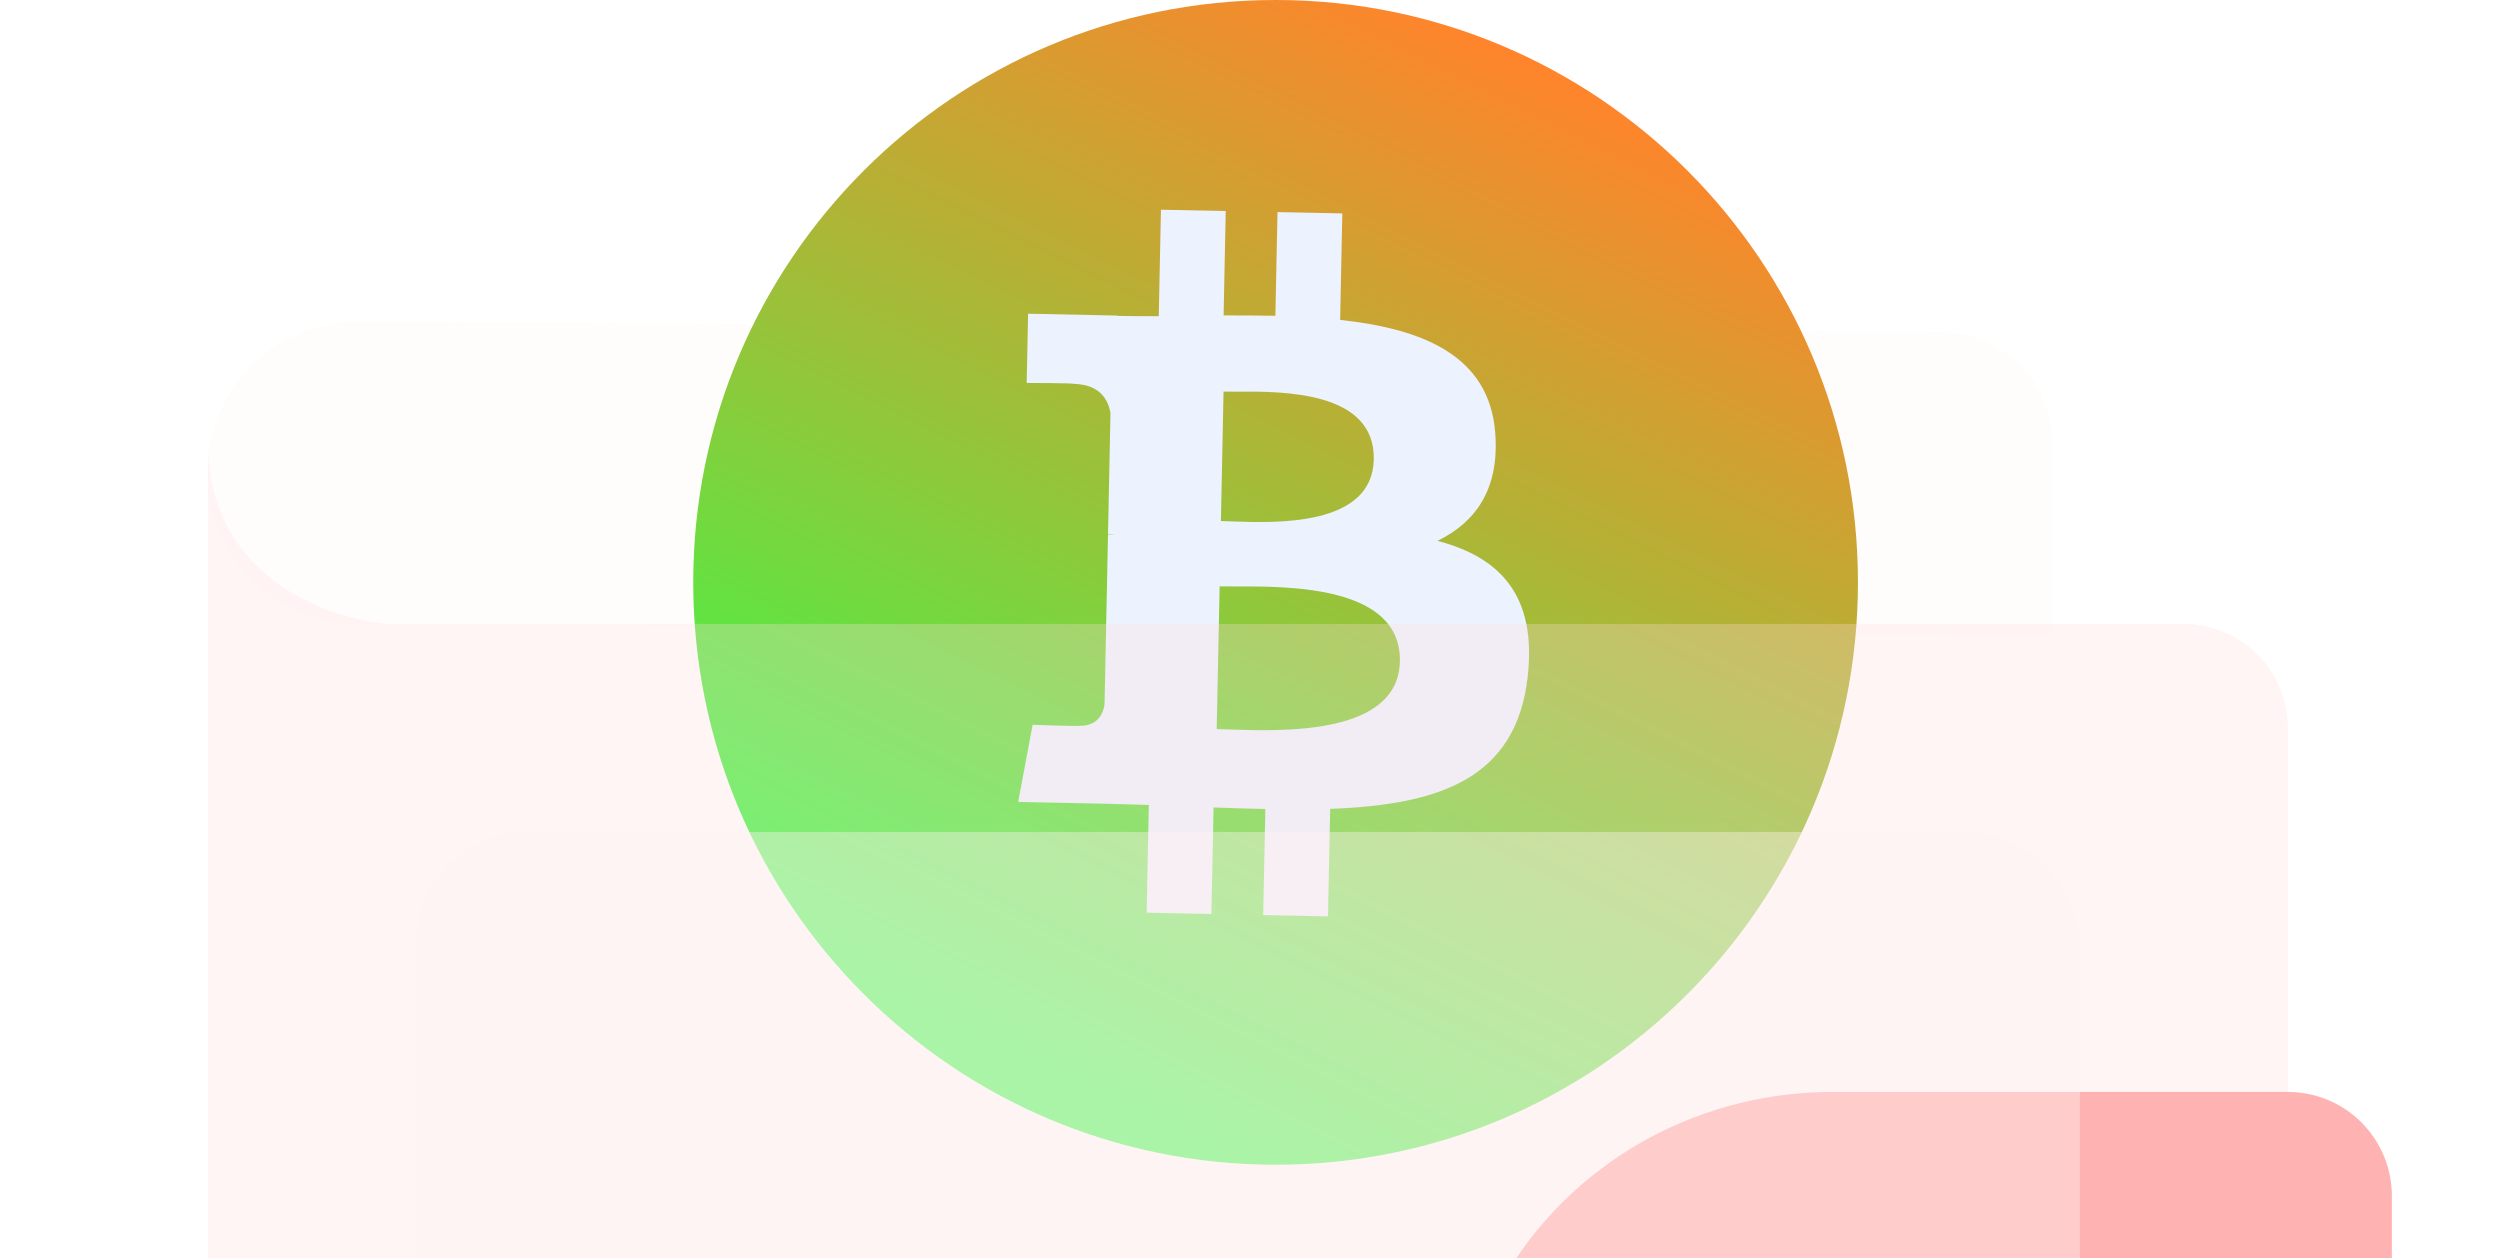 <svg width="300" height="151" viewBox="0 0 300 151" fill="none" xmlns="http://www.w3.org/2000/svg">
<g clip-path="url(#clip0_75_117)">
<path d="M42.869 74.8C32.915 74.734 24.881 66.646 24.881 56.692C24.881 46.644 33.062 38.517 43.11 38.584L233.033 39.845C240.349 39.894 246.255 45.839 246.255 53.156V76.151L42.869 74.8Z" fill="#FFF4F4" fill-opacity="0.2"/>
<path d="M153.071 139.767C191.666 139.767 222.954 108.479 222.954 69.883C222.954 31.288 191.666 0 153.071 0C114.475 0 83.188 31.288 83.188 69.883C83.188 108.479 114.475 139.767 153.071 139.767Z" fill="url(#paint0_linear_75_117)"/>
<path fill-rule="evenodd" clip-rule="evenodd" d="M179.429 51.954C178.731 42.723 170.841 39.472 160.818 38.388L161.077 25.608L153.299 25.451L153.046 37.894C151.001 37.852 148.91 37.85 146.832 37.849L147.088 25.324L139.313 25.166L139.051 37.942C137.366 37.942 135.711 37.94 134.098 37.908L134.098 37.868L123.369 37.646L123.202 45.954C123.202 45.954 128.949 45.962 128.851 46.065C132.002 46.13 132.99 47.981 133.256 49.565L132.961 64.124C133.178 64.129 133.462 64.144 133.782 64.195C133.696 64.193 133.608 64.191 133.518 64.189L133.518 64.189C133.338 64.185 133.151 64.181 132.96 64.179L132.543 84.574C132.385 85.563 131.77 87.132 129.568 87.091C129.666 87.182 123.914 86.975 123.914 86.975L122.179 96.233L132.302 96.439C133.432 96.463 134.551 96.498 135.658 96.533L135.661 96.533L135.663 96.533C136.4 96.556 137.132 96.579 137.858 96.598L137.598 109.523L145.369 109.682L145.629 96.894C147.762 96.981 149.826 97.04 151.842 97.08L151.579 109.809L159.358 109.967L159.623 97.064C172.716 96.58 181.937 93.472 183.323 81.214C184.442 71.344 179.88 66.837 172.493 64.903C177.05 62.698 179.952 58.709 179.429 51.954ZM167.985 79.371C167.809 88.233 153.892 87.756 147.524 87.538L147.524 87.538C146.951 87.518 146.439 87.501 146.004 87.493L146.355 70.367C146.885 70.378 147.529 70.376 148.258 70.374L148.259 70.374C154.788 70.353 168.17 70.309 167.985 79.371ZM147.789 62.568C153.101 62.763 164.688 63.19 164.855 55.134C165.021 46.895 153.87 46.964 148.423 46.997C147.811 47.001 147.27 47.004 146.826 46.995L146.51 62.527C146.876 62.534 147.306 62.55 147.789 62.568Z" fill="#ECF2FE"/>
<g filter="url(#filter0_b_75_117)">
<path d="M24.958 87.354C24.958 80.462 30.545 74.875 37.437 74.875H46.589H262.062C268.955 74.875 274.542 80.462 274.542 87.354V262.063C274.542 268.955 268.955 274.542 262.062 274.542H37.437C30.545 274.542 24.958 268.955 24.958 262.063V87.354Z" fill="#FFDDDD" fill-opacity="0.3"/>
<path d="M24.958 87.354C24.958 80.462 30.545 74.875 37.437 74.875H46.589C39.379 74.321 24.958 69.218 24.958 53.245V87.354Z" fill="#FFDDDD" fill-opacity="0.3"/>
</g>
<path d="M219.945 205.906H274.542V143.51H219.945C201.854 143.51 187.188 157.478 187.188 174.708C187.188 191.938 201.854 205.906 219.945 205.906Z" fill="#FFB2B2" stroke="#FFB2B2" stroke-width="24.958" stroke-linejoin="round"/>
<rect x="49.917" y="99.834" width="199.667" height="153.078" rx="13.311" fill="#FFF3F3" fill-opacity="0.4"/>
</g>
<defs>
<filter id="filter0_b_75_117" x="-1.664" y="26.622" width="302.828" height="274.542" filterUnits="userSpaceOnUse" color-interpolation-filters="sRGB">
<feFlood flood-opacity="0" result="BackgroundImageFix"/>
<feGaussianBlur in="BackgroundImageFix" stdDeviation="13.311"/>
<feComposite in2="SourceAlpha" operator="in" result="effect1_backgroundBlur_75_117"/>
<feBlend mode="normal" in="SourceGraphic" in2="effect1_backgroundBlur_75_117" result="shape"/>
</filter>
<linearGradient id="paint0_linear_75_117" x1="178" y1="4.5" x2="118.5" y2="125" gradientUnits="userSpaceOnUse">
<stop stop-color="#FF842B"/>
<stop offset="1" stop-color="#34FF48"/>
</linearGradient>
<clipPath id="clip0_75_117">
<rect width="299.5" height="299.5" fill="white"/>
</clipPath>
</defs>
</svg>
